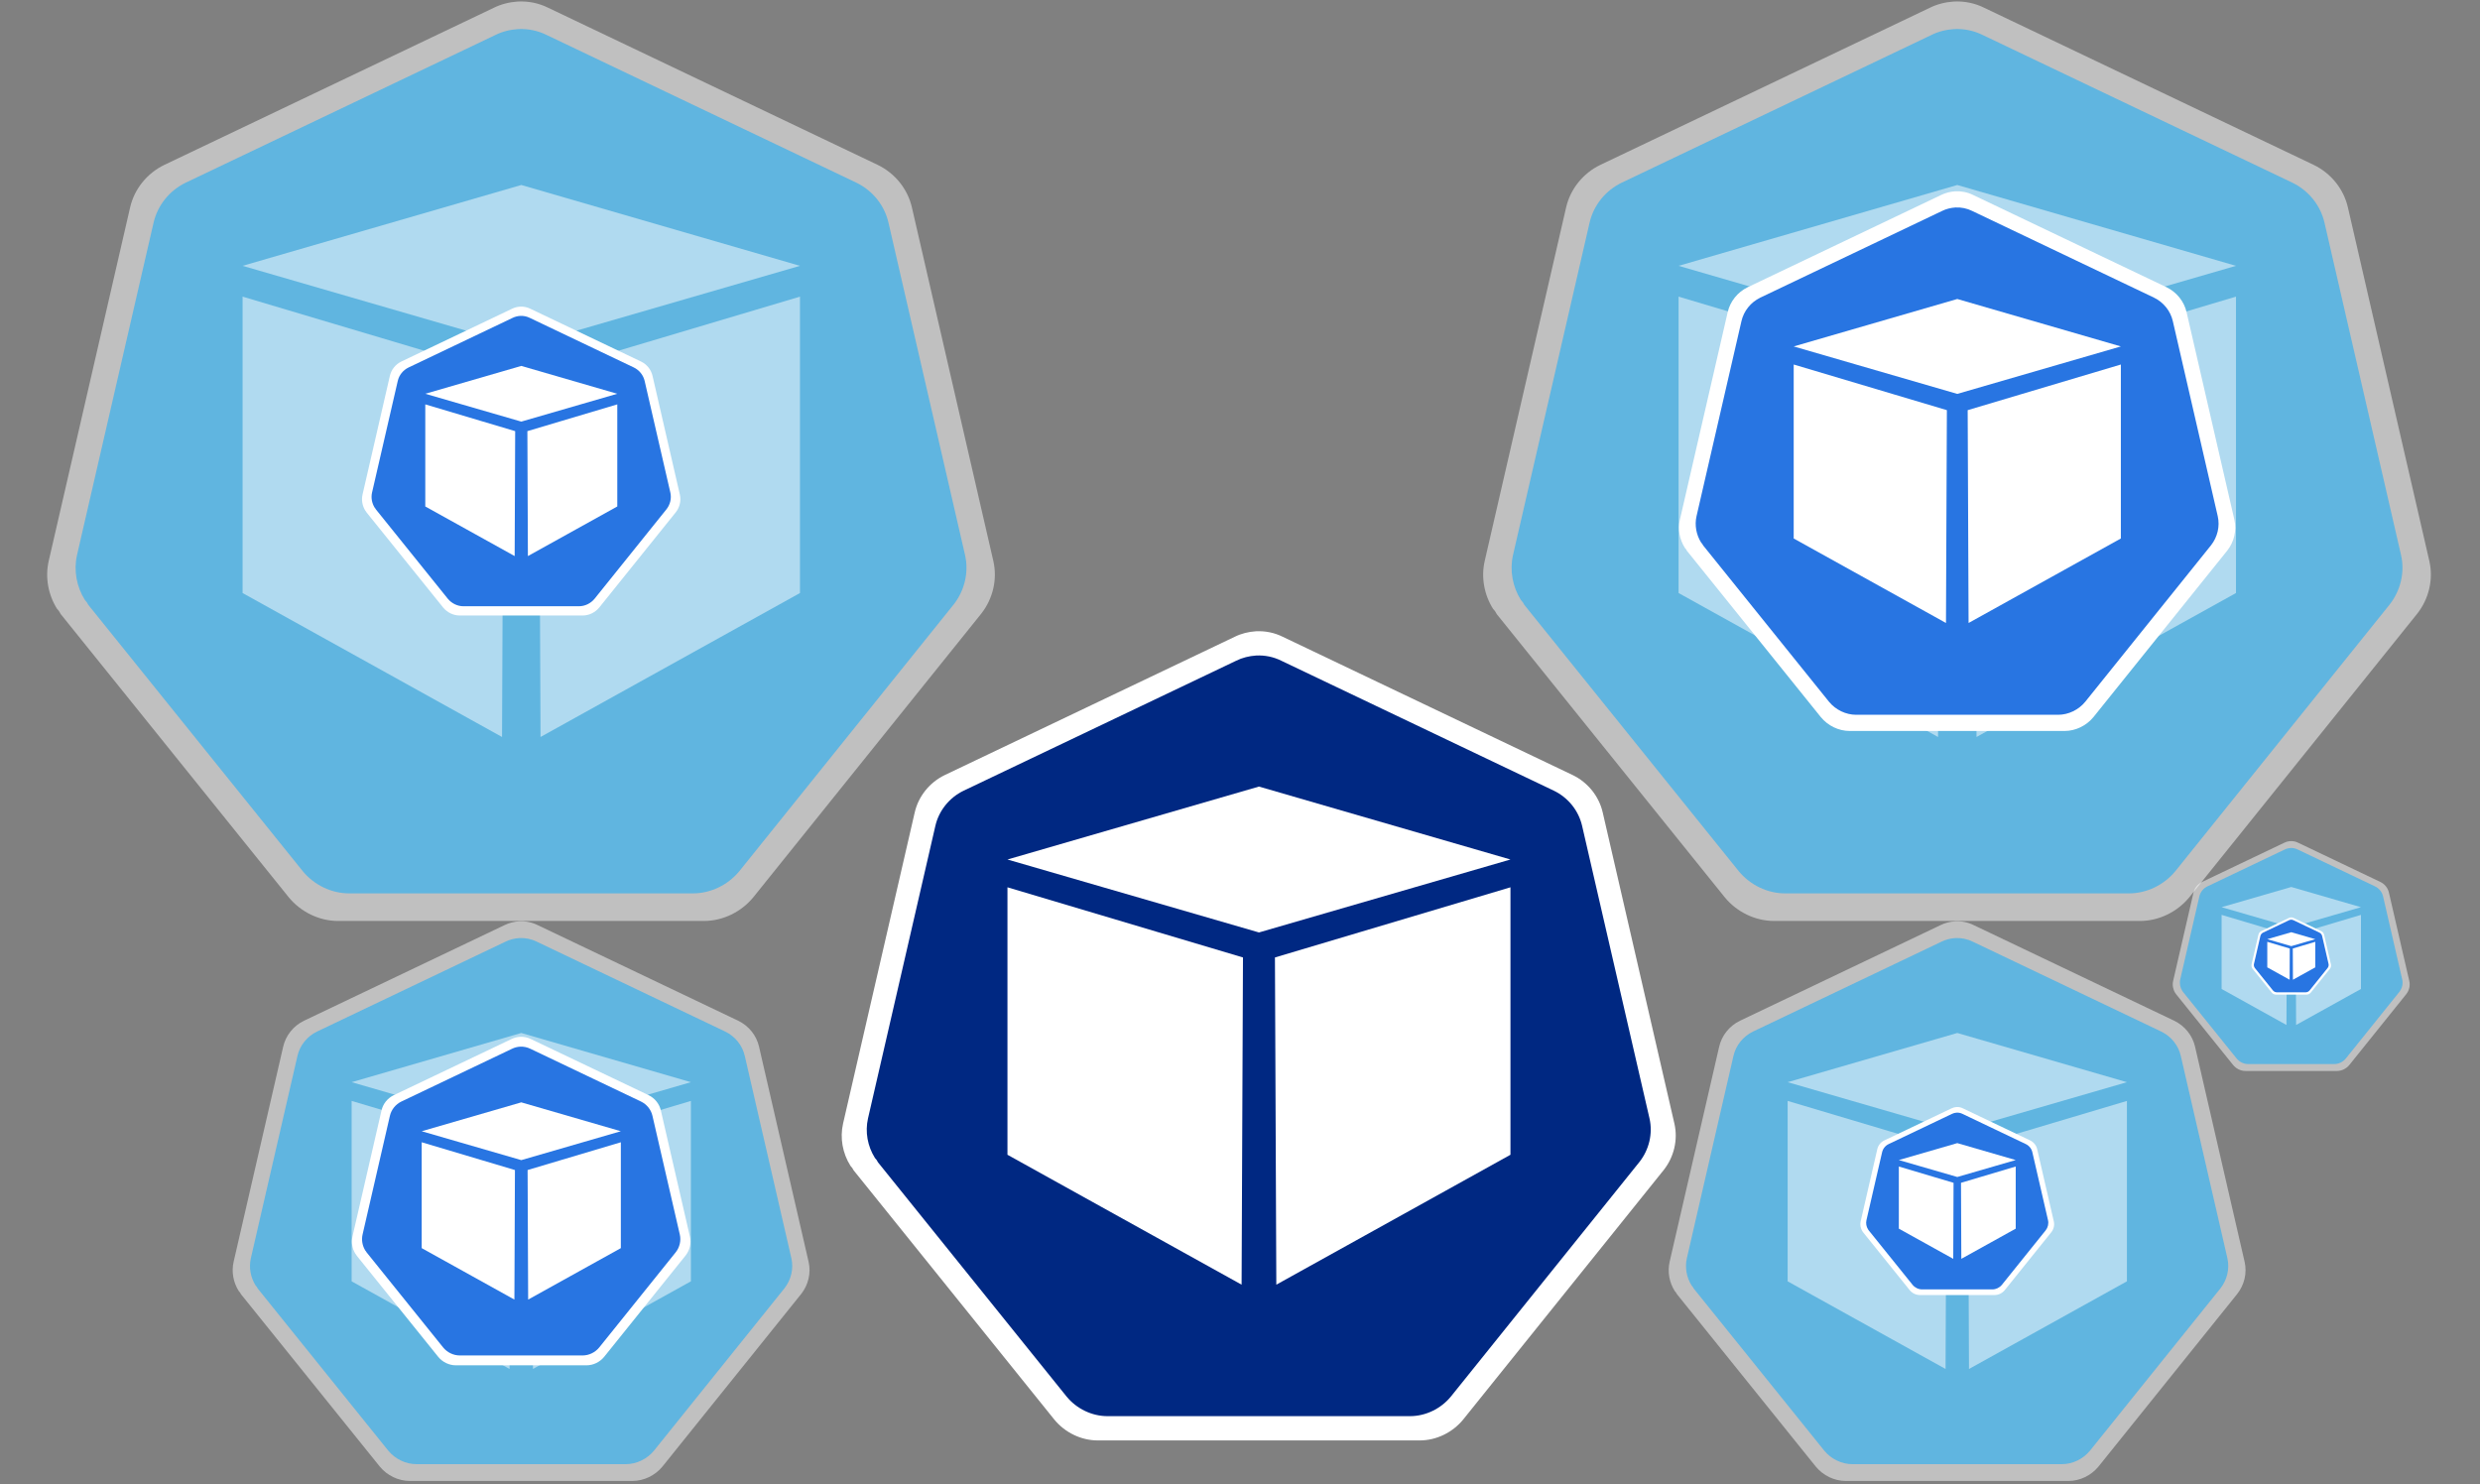 <?xml version="1.0" encoding="UTF-8"?>
<!DOCTYPE svg PUBLIC "-//W3C//DTD SVG 1.1//EN" "http://www.w3.org/Graphics/SVG/1.1/DTD/svg11.dtd">
<svg xmlns="http://www.w3.org/2000/svg" xmlns:xlink="http://www.w3.org/1999/xlink" version="1.1" width="1240px" height="742px" viewBox="-0.5 -0.5 1240 742"><rect x="-0.5" y="-0.5" width="1240" height="742" fill="#808080" stroke="none"/><defs><style type="text/css">@import url(https://fonts.googleapis.com/css?family=Roboto);&#xa;</style></defs><g><path d="M 627.48 315.14 C 623.78 315.37 620.08 316.29 616.84 317.91 L 471.88 387.04 C 464.25 390.74 458.7 397.68 456.85 405.77 L 421.02 561.36 C 419.4 568.53 420.79 576.16 424.72 582.4 C 425.41 583.1 425.87 583.79 426.34 584.71 L 526.68 709.33 C 531.99 715.8 540.08 719.73 548.41 719.73 L 709.32 719.73 C 717.64 719.73 725.74 715.8 731.05 709.33 L 831.39 584.48 C 836.48 578.01 838.56 569.45 836.71 561.36 L 800.87 405.77 C 799.03 397.68 793.48 390.74 785.85 387.04 L 640.89 317.91 C 636.73 315.83 632.1 314.91 627.48 315.14 Z" fill="#ffffff" stroke="none" pointer-events="all"/><path d="M 627.57 327.27 C 624.09 327.49 620.61 328.36 617.57 329.88 L 481.31 394.86 C 474.14 398.33 468.92 404.85 467.18 412.46 L 433.5 558.72 C 431.97 565.46 433.28 572.63 436.97 578.5 C 437.63 579.15 438.06 579.8 438.49 580.67 L 532.81 697.81 C 537.81 703.89 545.42 707.59 553.24 707.59 L 704.5 707.59 C 712.32 707.59 719.93 703.89 724.93 697.81 L 819.25 580.45 C 824.03 574.37 825.99 566.33 824.25 558.72 L 790.56 412.46 C 788.82 404.85 783.61 398.33 776.44 394.86 L 640.17 329.88 C 636.26 327.92 631.91 327.05 627.57 327.27 Z" fill="#002882" stroke="none" pointer-events="all"/><path d="M 754.73 443.16 L 754.73 576.89 L 637.66 641.85 L 636.97 478.24 Z M 503.23 443.16 L 503.23 576.89 L 620.3 641.85 L 620.99 478.24 Z M 503.23 429.26 L 628.98 392.79 L 754.73 429.26 L 628.98 465.74 Z" fill="#ffffff" stroke="none" pointer-events="all"/><path d="M 976.43 0.26 C 972.23 0.53 968.03 1.58 964.35 3.42 L 799.63 81.96 C 790.96 86.17 784.66 94.05 782.55 103.24 L 741.84 280.05 C 740 288.19 741.57 296.86 746.04 303.95 C 746.83 304.74 747.35 305.53 747.88 306.58 L 861.89 448.18 C 867.93 455.53 877.13 460 886.59 460 L 1069.43 460 C 1078.89 460 1088.08 455.53 1094.13 448.18 L 1208.14 306.32 C 1213.92 298.96 1216.28 289.24 1214.18 280.05 L 1173.46 103.24 C 1171.36 94.05 1165.06 86.17 1156.39 81.96 L 991.67 3.42 C 986.94 1.05 981.69 0 976.43 0.26 Z" fill-opacity="0.5" fill="#ffffff" stroke="none" pointer-events="all"/><path d="M 976.53 14.05 C 972.58 14.29 968.63 15.28 965.18 17.01 L 810.34 90.85 C 802.19 94.8 796.27 102.21 794.29 110.85 L 756.01 277.04 C 754.28 284.7 755.77 292.85 759.96 299.51 C 760.71 300.26 761.2 301 761.69 301.98 L 868.87 435.09 C 874.55 442 883.19 446.2 892.08 446.2 L 1063.95 446.2 C 1072.84 446.2 1081.49 442 1087.17 435.09 L 1194.34 301.74 C 1199.77 294.82 1202 285.69 1200.02 277.04 L 1161.74 110.85 C 1159.77 102.21 1153.84 94.8 1145.69 90.85 L 990.86 17.01 C 986.41 14.79 981.47 13.8 976.53 14.05 Z" fill-opacity="0.5" fill="#00aaff" stroke="none" pointer-events="all"/><path d="M 1117.49 147.82 L 1117.49 296.02 L 987.76 368 L 986.99 186.69 Z M 838.79 147.82 L 838.79 296.02 L 968.52 368 L 969.29 186.69 Z M 838.79 132.42 L 978.14 92 L 1117.49 132.42 L 978.14 172.84 Z" fill-opacity="0.5" fill="#ffffff" stroke="none" pointer-events="all"/><path d="M 977.14 95.15 C 974.67 95.31 972.2 95.93 970.04 97 L 873.36 143.11 C 868.27 145.58 864.57 150.2 863.34 155.6 L 839.44 259.37 C 838.36 264.15 839.29 269.24 841.91 273.41 C 842.37 273.87 842.68 274.33 842.99 274.95 L 909.91 358.06 C 913.45 362.38 918.85 365 924.4 365 L 1031.72 365 C 1037.27 365 1042.67 362.38 1046.22 358.06 L 1113.14 274.79 C 1116.53 270.48 1117.92 264.77 1116.69 259.37 L 1092.79 155.6 C 1091.55 150.2 1087.85 145.58 1082.76 143.11 L 986.08 97 C 983.31 95.62 980.22 95 977.14 95.15 Z" fill="#ffffff" stroke="none" pointer-events="all"/><path d="M 977.2 103.24 C 974.88 103.39 972.56 103.97 970.53 104.98 L 879.65 148.32 C 874.87 150.64 871.39 154.99 870.23 160.06 L 847.76 257.61 C 846.75 262.11 847.62 266.89 850.08 270.8 C 850.52 271.24 850.81 271.67 851.1 272.25 L 914 350.38 C 917.34 354.44 922.41 356.9 927.63 356.9 L 1028.51 356.9 C 1033.73 356.9 1038.8 354.44 1042.13 350.38 L 1105.04 272.11 C 1108.23 268.05 1109.53 262.69 1108.37 257.61 L 1085.91 160.06 C 1084.75 154.99 1081.27 150.64 1076.49 148.32 L 985.6 104.98 C 983 103.68 980.1 103.1 977.2 103.24 Z" fill="#2875e2" stroke="none" pointer-events="all"/><path d="M 1059.93 181.76 L 1059.93 268.75 L 983.79 311 L 983.34 204.58 Z M 896.35 181.76 L 896.35 268.75 L 972.49 311 L 972.94 204.58 Z M 896.35 172.72 L 978.14 149 L 1059.93 172.72 L 978.14 196.45 Z" fill="#ffffff" stroke="none" pointer-events="all"/><path d="M 258.43 0.26 C 254.23 0.53 250.03 1.58 246.35 3.42 L 81.63 81.96 C 72.96 86.17 66.66 94.05 64.55 103.24 L 23.84 280.05 C 22 288.19 23.57 296.86 28.04 303.95 C 28.83 304.74 29.35 305.53 29.88 306.58 L 143.89 448.18 C 149.93 455.53 159.13 460 168.59 460 L 351.43 460 C 360.89 460 370.08 455.53 376.13 448.18 L 490.14 306.32 C 495.92 298.96 498.28 289.24 496.18 280.05 L 455.46 103.24 C 453.36 94.05 447.06 86.17 438.39 81.96 L 273.67 3.42 C 268.94 1.05 263.69 0 258.43 0.26 Z" fill-opacity="0.5" fill="#ffffff" stroke="none" pointer-events="all"/><path d="M 258.53 14.05 C 254.58 14.29 250.63 15.28 247.18 17.01 L 92.34 90.85 C 84.19 94.8 78.27 102.21 76.29 110.85 L 38.01 277.04 C 36.28 284.7 37.77 292.85 41.96 299.51 C 42.71 300.26 43.2 301 43.69 301.98 L 150.87 435.09 C 156.55 442 165.19 446.2 174.08 446.2 L 345.95 446.2 C 354.84 446.2 363.49 442 369.17 435.09 L 476.34 301.74 C 481.77 294.82 484 285.69 482.02 277.04 L 443.74 110.85 C 441.77 102.21 435.84 94.8 427.69 90.85 L 272.86 17.01 C 268.41 14.79 263.47 13.8 258.53 14.05 Z" fill-opacity="0.5" fill="#00aaff" stroke="none" pointer-events="all"/><path d="M 399.49 147.82 L 399.49 296.02 L 269.76 368 L 268.99 186.69 Z M 120.79 147.82 L 120.79 296.02 L 250.52 368 L 251.29 186.69 Z M 120.79 132.42 L 260.14 92 L 399.49 132.42 L 260.14 172.84 Z" fill-opacity="0.5" fill="#ffffff" stroke="none" pointer-events="all"/><path d="M 259.57 152.82 C 258.15 152.91 256.74 153.27 255.51 153.88 L 200.17 180.27 C 197.26 181.68 195.14 184.33 194.44 187.42 L 180.76 246.81 C 180.14 249.55 180.67 252.46 182.17 254.84 C 182.43 255.11 182.61 255.37 182.79 255.73 L 221.09 303.29 C 223.12 305.76 226.21 307.26 229.38 307.26 L 290.81 307.26 C 293.98 307.26 297.07 305.76 299.1 303.29 L 337.4 255.64 C 339.35 253.17 340.14 249.9 339.43 246.81 L 325.76 187.42 C 325.05 184.33 322.93 181.68 320.02 180.27 L 264.68 153.88 C 263.1 153.09 261.33 152.74 259.57 152.82 Z" fill="#ffffff" stroke="none" pointer-events="all"/><path d="M 259.6 157.45 C 258.27 157.54 256.95 157.87 255.78 158.45 L 203.77 183.25 C 201.03 184.58 199.04 187.07 198.38 189.97 L 185.52 245.8 C 184.94 248.37 185.44 251.11 186.85 253.35 C 187.1 253.6 187.26 253.85 187.43 254.18 L 223.43 298.9 C 225.34 301.22 228.24 302.63 231.23 302.63 L 288.97 302.63 C 291.95 302.63 294.86 301.22 296.77 298.9 L 332.77 254.1 C 334.59 251.78 335.34 248.71 334.68 245.8 L 321.82 189.97 C 321.15 187.07 319.16 184.58 316.43 183.25 L 264.41 158.45 C 262.92 157.7 261.26 157.37 259.6 157.45 Z" fill="#2875e2" stroke="none" pointer-events="all"/><path d="M 308.14 201.69 L 308.14 252.74 L 263.45 277.54 L 263.19 215.08 Z M 212.14 201.69 L 212.14 252.74 L 256.83 277.54 L 257.09 215.08 Z M 212.14 196.39 L 260.14 182.46 L 308.14 196.39 L 260.14 210.31 Z" fill="#ffffff" stroke="none" pointer-events="all"/><path d="M 259.1 460.16 C 256.54 460.32 253.98 460.96 251.74 462.08 L 151.48 509.89 C 146.2 512.45 142.37 517.24 141.09 522.84 L 116.3 630.46 C 115.18 635.41 116.14 640.69 118.86 645.01 C 119.34 645.49 119.66 645.97 119.98 646.61 L 189.38 732.79 C 193.06 737.27 198.65 739.99 204.41 739.99 L 315.7 739.99 C 321.46 739.99 327.05 737.27 330.73 732.79 L 400.13 646.45 C 403.65 641.97 405.09 636.05 403.81 630.46 L 379.02 522.84 C 377.74 517.24 373.9 512.45 368.63 509.89 L 268.37 462.08 C 265.49 460.64 262.29 460 259.1 460.16 Z" fill-opacity="0.5" fill="#ffffff" stroke="none" pointer-events="all"/><path d="M 259.16 468.55 C 256.75 468.7 254.35 469.3 252.24 470.35 L 158 515.3 C 153.04 517.7 149.43 522.21 148.23 527.47 L 124.93 628.63 C 123.88 633.29 124.78 638.25 127.34 642.31 C 127.79 642.76 128.09 643.21 128.39 643.81 L 193.62 724.83 C 197.08 729.03 202.34 731.59 207.75 731.59 L 312.37 731.59 C 317.78 731.59 323.04 729.03 326.5 724.83 L 391.73 643.66 C 395.04 639.45 396.39 633.89 395.19 628.63 L 371.89 527.47 C 370.69 522.21 367.08 517.7 362.12 515.3 L 267.88 470.35 C 265.17 469 262.16 468.4 259.16 468.55 Z" fill-opacity="0.5" fill="#00aaff" stroke="none" pointer-events="all"/><path d="M 344.95 549.97 L 344.95 640.18 L 265.99 683.99 L 265.52 573.64 Z M 175.32 549.97 L 175.32 640.18 L 254.28 683.99 L 254.75 573.64 Z M 175.32 540.6 L 260.13 516 L 344.95 540.6 L 260.13 565.2 Z" fill-opacity="0.5" fill="#ffffff" stroke="none" pointer-events="all"/><path d="M 259.53 517.92 C 258.03 518.01 256.52 518.39 255.21 519.05 L 196.36 547.11 C 193.26 548.61 191.01 551.43 190.26 554.71 L 175.71 617.88 C 175.06 620.79 175.62 623.88 177.22 626.42 C 177.5 626.7 177.68 626.98 177.87 627.36 L 218.61 677.94 C 220.76 680.57 224.05 682.17 227.43 682.17 L 292.75 682.17 C 296.13 682.17 299.42 680.57 301.57 677.94 L 342.31 627.26 C 344.37 624.63 345.22 621.16 344.47 617.88 L 329.92 554.71 C 329.17 551.43 326.92 548.61 323.82 547.11 L 264.97 519.05 C 263.28 518.2 261.4 517.83 259.53 517.92 Z" fill="#ffffff" stroke="none" pointer-events="all"/><path d="M 259.56 522.84 C 258.15 522.93 256.74 523.29 255.51 523.9 L 200.19 550.28 C 197.28 551.69 195.16 554.34 194.45 557.43 L 180.78 616.8 C 180.16 619.54 180.69 622.45 182.19 624.83 C 182.46 625.1 182.63 625.36 182.81 625.71 L 221.1 673.27 C 223.13 675.74 226.21 677.24 229.39 677.24 L 290.79 677.24 C 293.97 677.24 297.06 675.74 299.09 673.27 L 337.38 625.63 C 339.32 623.16 340.11 619.89 339.41 616.8 L 325.73 557.43 C 325.03 554.34 322.91 551.69 320 550.28 L 264.68 523.9 C 263.09 523.11 261.33 522.76 259.56 522.84 Z" fill="#2875e2" stroke="none" pointer-events="all"/><path d="M 309.92 570.64 L 309.92 623.58 L 263.58 649.3 L 263.3 584.53 Z M 210.35 570.64 L 210.35 623.58 L 256.7 649.3 L 256.97 584.53 Z M 210.35 565.13 L 260.14 550.69 L 309.92 565.13 L 260.14 579.57 Z" fill="#ffffff" stroke="none" pointer-events="all"/><path d="M 977.1 460.16 C 974.54 460.32 971.98 460.96 969.74 462.08 L 869.48 509.89 C 864.21 512.45 860.37 517.25 859.09 522.84 L 834.3 630.46 C 833.18 635.42 834.14 640.7 836.86 645.01 C 837.34 645.49 837.66 645.97 837.98 646.61 L 907.38 732.8 C 911.06 737.28 916.66 740 922.41 740 L 1033.71 740 C 1039.46 740 1045.06 737.28 1048.74 732.8 L 1118.14 646.45 C 1121.66 641.98 1123.1 636.06 1121.82 630.46 L 1097.03 522.84 C 1095.75 517.25 1091.91 512.45 1086.64 509.89 L 986.38 462.08 C 983.5 460.64 980.3 460 977.1 460.16 Z" fill-opacity="0.5" fill="#ffffff" stroke="none" pointer-events="all"/><path d="M 977.16 468.55 C 974.76 468.7 972.35 469.3 970.25 470.35 L 876 515.3 C 871.04 517.7 867.43 522.21 866.23 527.47 L 842.93 628.63 C 841.88 633.29 842.78 638.25 845.34 642.31 C 845.79 642.76 846.09 643.22 846.39 643.82 L 911.63 724.84 C 915.08 729.04 920.34 731.6 925.76 731.6 L 1030.37 731.6 C 1035.79 731.6 1041.05 729.04 1044.5 724.84 L 1109.74 643.67 C 1113.05 639.46 1114.4 633.9 1113.2 628.63 L 1089.9 527.47 C 1088.7 522.21 1085.09 517.7 1080.13 515.3 L 985.88 470.35 C 983.18 469 980.17 468.4 977.16 468.55 Z" fill-opacity="0.5" fill="#00aaff" stroke="none" pointer-events="all"/><path d="M 1062.96 549.97 L 1062.96 640.18 L 984 684 L 983.53 573.64 Z M 893.32 549.97 L 893.32 640.18 L 972.28 684 L 972.75 573.64 Z M 893.32 540.6 L 978.14 516 L 1062.96 540.6 L 978.14 565.21 Z" fill-opacity="0.5" fill="#ffffff" stroke="none" pointer-events="all"/><path d="M 977.79 553.02 C 976.93 553.08 976.07 553.29 975.32 553.67 L 941.64 569.73 C 939.87 570.59 938.58 572.2 938.15 574.08 L 929.82 610.23 C 929.44 611.9 929.77 613.67 930.68 615.12 C 930.84 615.28 930.95 615.44 931.06 615.66 L 954.37 644.61 C 955.61 646.12 957.49 647.03 959.42 647.03 L 996.81 647.03 C 998.74 647.03 1000.62 646.12 1001.86 644.61 L 1025.17 615.61 C 1026.35 614.1 1026.84 612.11 1026.41 610.23 L 1018.08 574.08 C 1017.65 572.2 1016.36 570.59 1014.59 569.73 L 980.91 553.67 C 979.94 553.18 978.87 552.97 977.79 553.02 Z" fill="#ffffff" stroke="none" pointer-events="all"/><path d="M 977.81 555.84 C 977 555.89 976.2 556.09 975.49 556.45 L 943.83 571.55 C 942.16 572.35 940.95 573.87 940.55 575.64 L 932.72 609.62 C 932.37 611.18 932.67 612.85 933.53 614.21 C 933.68 614.37 933.78 614.52 933.88 614.72 L 955.8 641.94 C 956.96 643.35 958.72 644.21 960.54 644.21 L 995.69 644.21 C 997.5 644.21 999.27 643.35 1000.43 641.94 L 1022.35 614.67 C 1023.46 613.25 1023.91 611.39 1023.51 609.62 L 1015.68 575.64 C 1015.28 573.87 1014.07 572.35 1012.4 571.55 L 980.74 556.45 C 979.83 555.99 978.82 555.79 977.81 555.84 Z" fill="#2875e2" stroke="none" pointer-events="all"/><path d="M 1007.36 582.77 L 1007.36 613.84 L 980.16 628.93 L 980 590.92 Z M 948.92 582.77 L 948.92 613.84 L 976.12 628.93 L 976.28 590.92 Z M 948.92 579.54 L 978.14 571.07 L 1007.36 579.54 L 978.14 588.01 Z" fill="#ffffff" stroke="none" pointer-events="all"/><path d="M 1144.71 420.07 C 1143.66 420.13 1142.61 420.39 1141.69 420.85 L 1100.51 440.49 C 1098.35 441.54 1096.77 443.51 1096.24 445.81 L 1086.06 490.01 C 1085.6 492.05 1086 494.21 1087.11 495.99 C 1087.31 496.19 1087.44 496.38 1087.57 496.64 L 1116.08 532.04 C 1117.59 533.88 1119.89 535 1122.25 535 L 1167.96 535 C 1170.33 535 1172.63 533.88 1174.14 532.04 L 1202.64 496.58 C 1204.08 494.74 1204.68 492.31 1204.15 490.01 L 1193.97 445.81 C 1193.45 443.51 1191.87 441.54 1189.7 440.49 L 1148.52 420.85 C 1147.34 420.26 1146.03 420 1144.71 420.07 Z" fill-opacity="0.5" fill="#ffffff" stroke="none" pointer-events="all"/><path d="M 1144.74 423.51 C 1143.75 423.57 1142.76 423.82 1141.9 424.25 L 1103.19 442.71 C 1101.15 443.7 1099.67 445.55 1099.18 447.71 L 1089.61 489.26 C 1089.18 491.17 1089.55 493.21 1090.6 494.88 C 1090.78 495.06 1090.9 495.25 1091.03 495.5 L 1117.82 528.77 C 1119.24 530.5 1121.4 531.55 1123.62 531.55 L 1166.59 531.55 C 1168.82 531.55 1170.98 530.5 1172.4 528.77 L 1199.19 495.43 C 1200.55 493.71 1201.1 491.42 1200.61 489.26 L 1191.04 447.71 C 1190.55 445.55 1189.07 443.7 1187.03 442.71 L 1148.32 424.25 C 1147.21 423.7 1145.97 423.45 1144.74 423.51 Z" fill-opacity="0.5" fill="#00aaff" stroke="none" pointer-events="all"/><path d="M 1179.98 456.95 L 1179.98 494 L 1147.55 512 L 1147.35 466.67 Z M 1110.3 456.95 L 1110.3 494 L 1142.73 512 L 1142.93 466.67 Z M 1110.3 453.1 L 1145.14 443 L 1179.98 453.1 L 1145.14 463.21 Z" fill-opacity="0.5" fill="#ffffff" stroke="none" pointer-events="all"/><path d="M 1145 458.21 C 1144.64 458.23 1144.29 458.32 1143.98 458.47 L 1130.15 465.07 C 1129.42 465.42 1128.89 466.08 1128.71 466.85 L 1125.29 481.7 C 1125.14 482.39 1125.27 483.12 1125.65 483.71 C 1125.71 483.78 1125.76 483.84 1125.8 483.93 L 1135.38 495.82 C 1135.88 496.44 1136.66 496.82 1137.45 496.82 L 1152.81 496.82 C 1153.6 496.82 1154.37 496.44 1154.88 495.82 L 1164.46 483.91 C 1164.94 483.29 1165.14 482.48 1164.96 481.7 L 1161.54 466.85 C 1161.37 466.08 1160.84 465.42 1160.11 465.07 L 1146.28 458.47 C 1145.88 458.27 1145.44 458.18 1145 458.21 Z" fill="#ffffff" stroke="none" pointer-events="all"/><path d="M 1145.01 459.36 C 1144.67 459.38 1144.34 459.47 1144.05 459.61 L 1131.05 465.81 C 1130.36 466.15 1129.87 466.77 1129.7 467.49 L 1126.49 481.45 C 1126.34 482.09 1126.46 482.78 1126.82 483.34 C 1126.88 483.4 1126.92 483.46 1126.96 483.55 L 1135.96 494.72 C 1136.44 495.3 1137.17 495.66 1137.91 495.66 L 1152.35 495.66 C 1153.09 495.66 1153.82 495.3 1154.3 494.72 L 1163.3 483.52 C 1163.75 482.94 1163.94 482.18 1163.77 481.45 L 1160.56 467.49 C 1160.39 466.77 1159.9 466.15 1159.21 465.81 L 1146.21 459.61 C 1145.83 459.43 1145.42 459.34 1145.01 459.36 Z" fill="#2875e2" stroke="none" pointer-events="all"/><path d="M 1157.14 470.42 L 1157.14 483.19 L 1145.97 489.38 L 1145.9 473.77 Z M 1133.14 470.42 L 1133.14 483.19 L 1144.31 489.38 L 1144.38 473.77 Z M 1133.14 469.1 L 1145.14 465.62 L 1157.14 469.1 L 1145.14 472.58 Z" fill="#ffffff" stroke="none" pointer-events="all"/></g></svg>